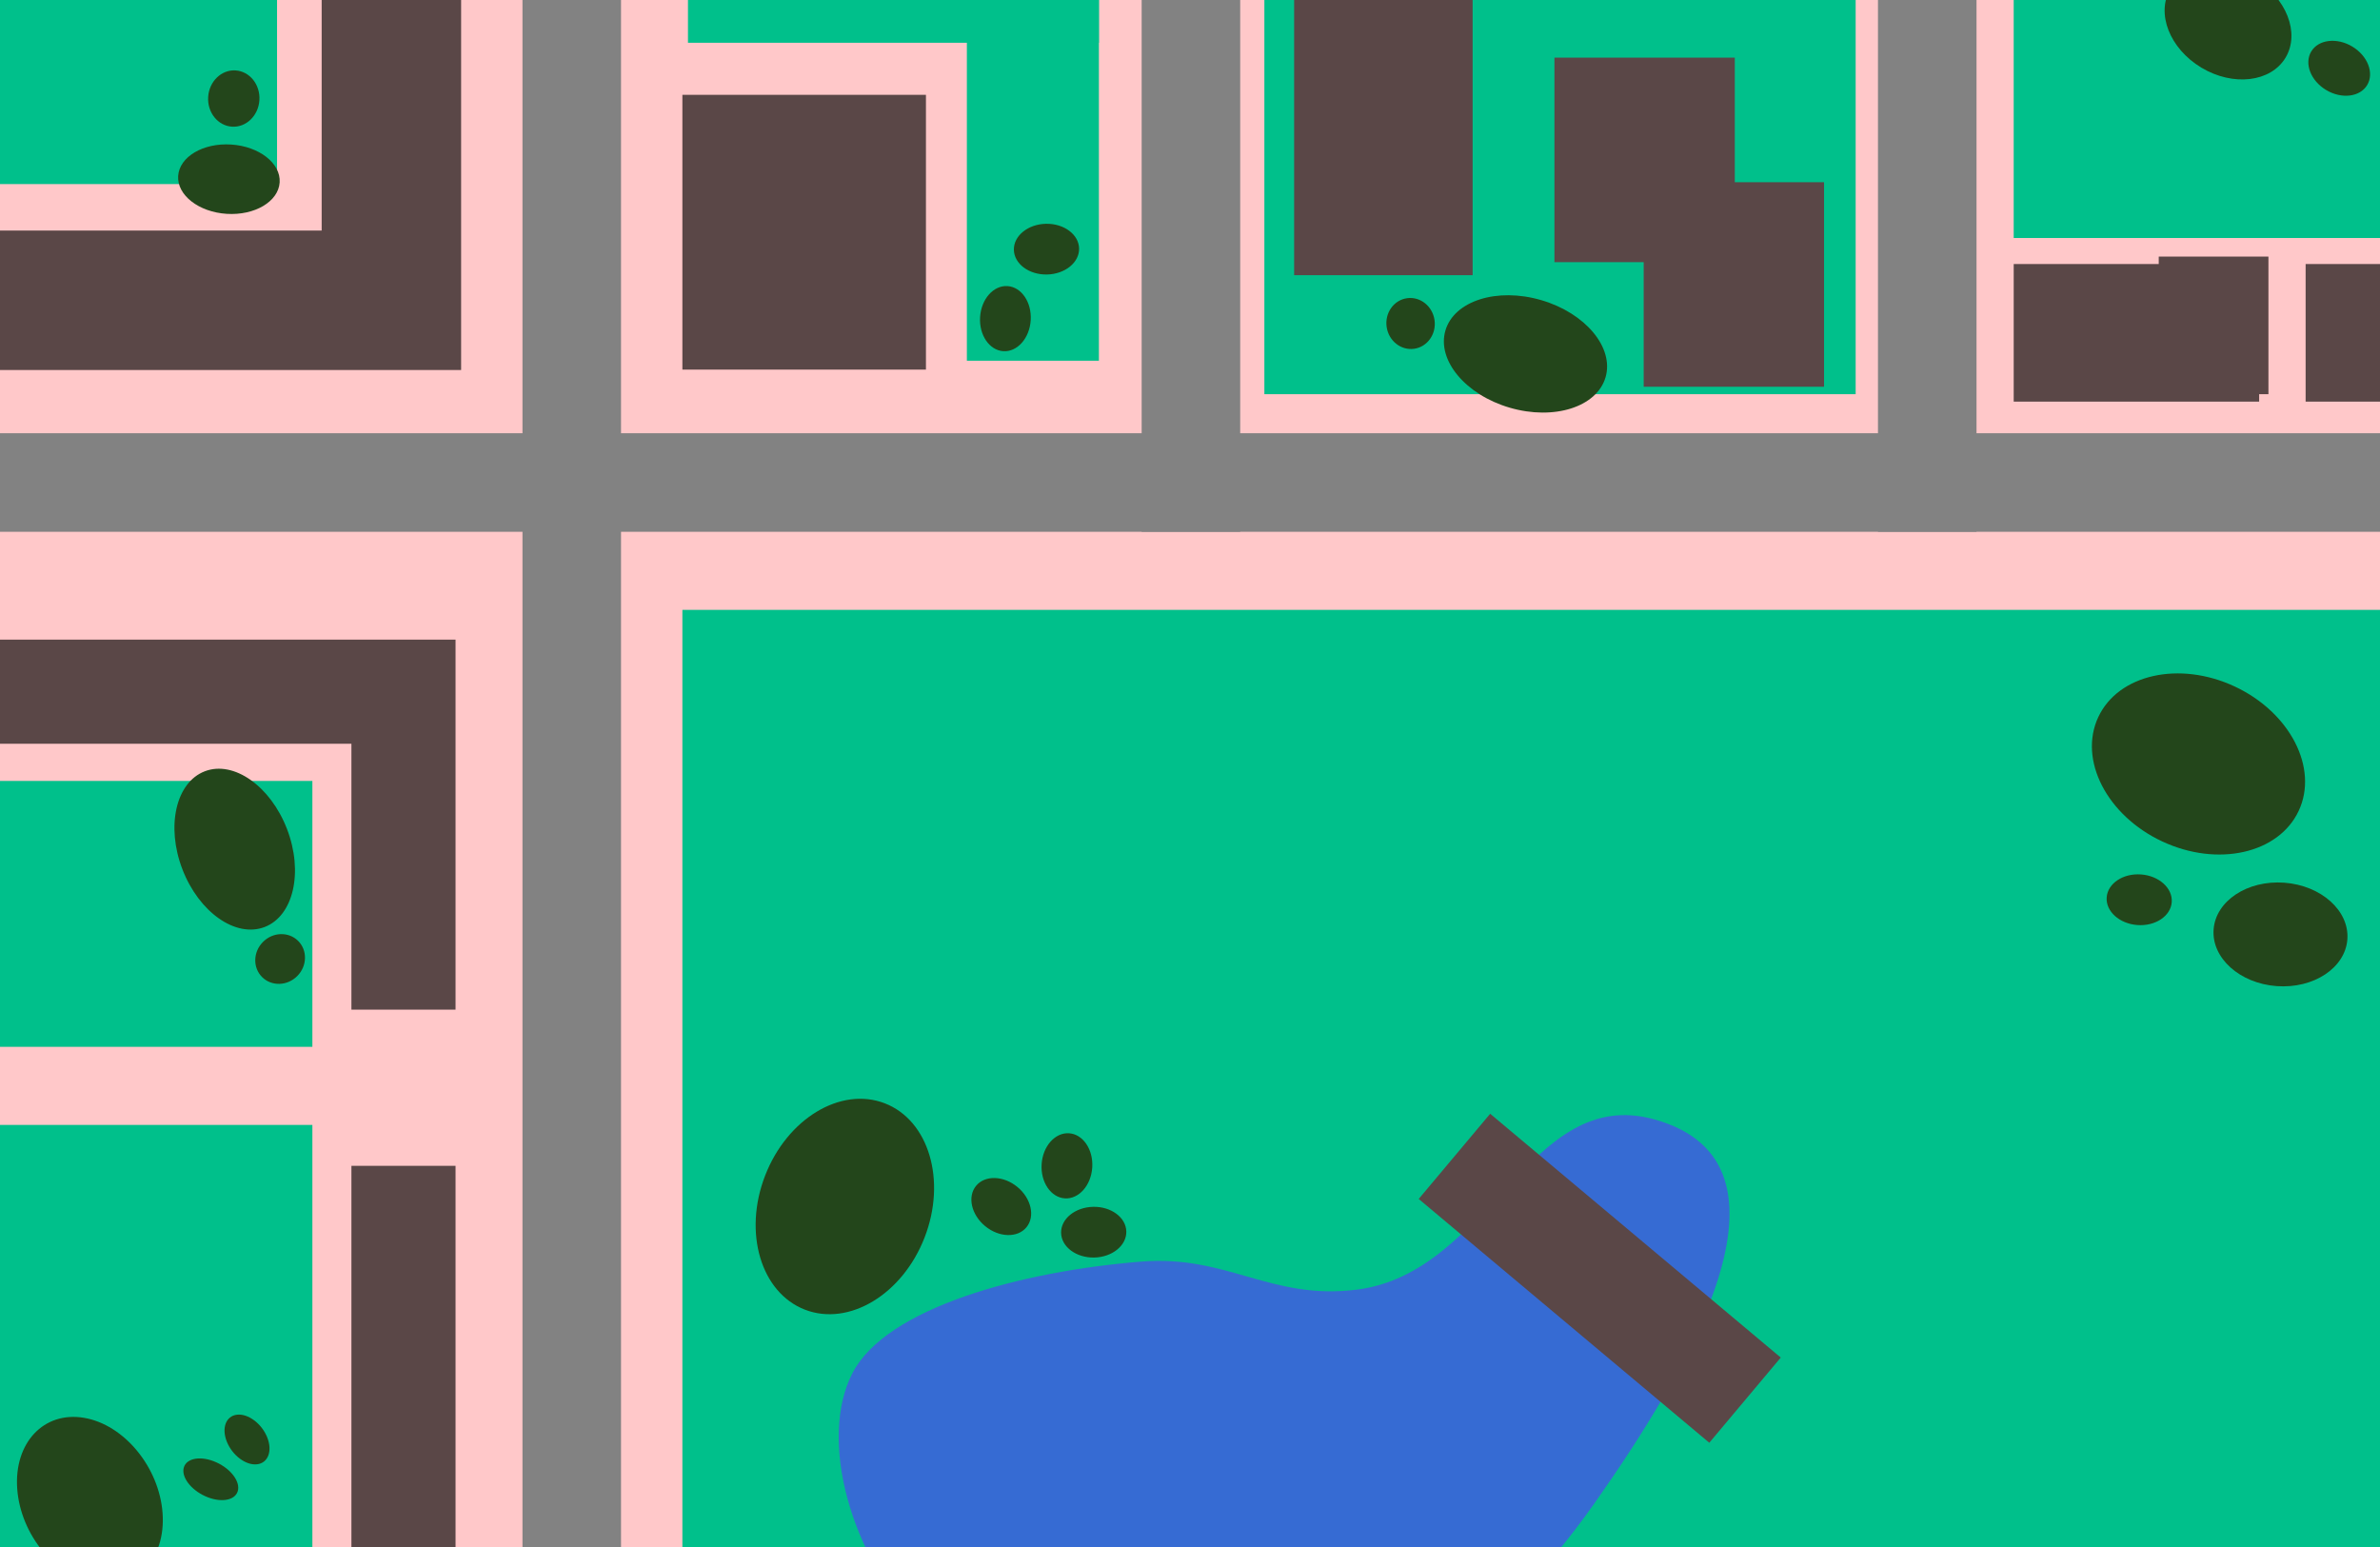 <svg width="1280" height="832" viewBox="0 0 1280 832" fill="none" xmlns="http://www.w3.org/2000/svg">
<g clip-path="url(#clip0_134_248)">
<rect width="1280" height="832" fill="#FFC8C9"/>
<rect x="281" y="-45" width="53" height="900" fill="#828282"/>
<rect x="614" y="-45" width="53" height="331" fill="#828282"/>
<rect x="1010" y="-45" width="53" height="331" fill="#828282"/>
<rect x="-103" y="286" width="53" height="1383" transform="rotate(-90 -103 286)" fill="#828282"/>
<g filter="url(#filter0_d_134_248)">
<rect x="367" y="47" width="130.985" height="147.782" fill="#5A4747"/>
</g>
<rect x="520" y="-27" width="71" height="221" fill="#00C08B"/>
<rect x="680" y="-21" width="318" height="233" fill="#00C08B"/>
<rect x="1083" y="-105" width="318" height="233" fill="#00C08B"/>
<g filter="url(#filter1_d_134_248)">
<rect x="367" y="324" width="913" height="508" fill="#00C08B"/>
</g>
<g filter="url(#filter2_d_134_248)">
<path fill-rule="evenodd" clip-rule="evenodd" d="M248 -18H173V120H-9V195H173H204H248V-18Z" fill="#5A4747"/>
</g>
<g filter="url(#filter3_d_134_248)">
<rect x="696" y="-60" width="96" height="204" fill="#5A4747"/>
</g>
<g filter="url(#filter4_d_134_248)">
<rect x="189" y="623" width="56" height="268" fill="#5A4747"/>
</g>
<g filter="url(#filter5_d_134_248)">
<path fill-rule="evenodd" clip-rule="evenodd" d="M-63 340V396H189V539H245V396V340H189H-63Z" fill="#5A4747"/>
</g>
<rect x="1161" y="138" width="59" height="74" fill="#5A4747"/>
<g filter="url(#filter6_d_134_248)">
<rect x="1083" y="138" width="132" height="74" fill="#5A4747"/>
</g>
<g filter="url(#filter7_d_134_248)">
<path fill-rule="evenodd" clip-rule="evenodd" d="M933 27H836V137H884V204H981V94H933V27Z" fill="#5A4747"/>
</g>
<path d="M458.414 738.563C476.494 703.333 549.284 683.654 613.913 678.501C660.095 674.819 683.416 699.325 729.497 693.624C801.468 684.721 822.378 583.301 889.755 602.027C974.505 625.581 907.259 737.941 857.539 808.473C802.842 886.066 732.636 936.005 633.493 931.758C574.07 929.212 534.919 917.038 497.121 878.178C456.543 836.462 440.333 773.792 458.414 738.563Z" fill="#366BD3"/>
<g filter="url(#filter8_d_134_248)">
<ellipse cx="1182.38" cy="406.873" rx="59.5" ry="46" transform="rotate(25.062 1182.38 406.873)" fill="#23461B"/>
</g>
<g filter="url(#filter9_d_134_248)">
<ellipse cx="454.384" cy="644.873" rx="59.5" ry="46" transform="rotate(111.162 454.384 644.873)" fill="#23461B"/>
</g>
<g filter="url(#filter10_d_134_248)">
<ellipse cx="1226.48" cy="498.537" rx="36.068" ry="27.884" transform="rotate(4.231 1226.48 498.537)" fill="#23461B"/>
</g>
<g filter="url(#filter11_d_134_248)">
<ellipse cx="1198.27" cy="8.462" rx="36.068" ry="27.884" transform="rotate(-149.055 1198.27 8.462)" fill="#23461B"/>
</g>
<g filter="url(#filter12_d_134_248)">
<ellipse cx="820.426" cy="186.34" rx="44.861" ry="30.139" transform="rotate(-163.735 820.426 186.34)" fill="#23461B"/>
</g>
<g filter="url(#filter13_d_134_248)">
<ellipse cx="1150.5" cy="479.897" rx="17.542" ry="13.64" transform="rotate(4.231 1150.5 479.897)" fill="#23461B"/>
</g>
<g filter="url(#filter14_d_134_248)">
<ellipse cx="1258.06" cy="32.718" rx="17.542" ry="13.64" transform="rotate(-149.055 1258.06 32.718)" fill="#23461B"/>
</g>
<g filter="url(#filter15_d_134_248)">
<ellipse cx="538.5" cy="644.897" rx="17.542" ry="13.64" transform="rotate(39.528 538.5 644.897)" fill="#23461B"/>
</g>
<g filter="url(#filter16_d_134_248)">
<ellipse cx="588.211" cy="658.685" rx="17.542" ry="13.64" transform="rotate(-1.171 588.211 658.685)" fill="#23461B"/>
</g>
<g filter="url(#filter17_d_134_248)">
<ellipse cx="758.634" cy="169.978" rx="13.005" ry="13.732" transform="rotate(172.088 758.634 169.978)" fill="#23461B"/>
</g>
<g filter="url(#filter18_d_134_248)">
<ellipse cx="562.817" cy="129.995" rx="17.542" ry="13.64" transform="rotate(-1.171 562.817 129.995)" fill="#23461B"/>
</g>
<g filter="url(#filter19_d_134_248)">
<ellipse cx="573.817" cy="622.995" rx="17.542" ry="13.64" transform="rotate(-86.378 573.817 622.995)" fill="#23461B"/>
</g>
<g filter="url(#filter20_d_134_248)">
<ellipse cx="540.721" cy="167.368" rx="17.542" ry="13.64" transform="rotate(-86.378 540.721 167.368)" fill="#23461B"/>
</g>
<rect y="99" width="99" height="149" transform="rotate(-90 0 99)" fill="#00C08B"/>
<rect x="-38" y="563" width="143" height="206" transform="rotate(-90 -38 563)" fill="#00C08B"/>
<rect x="-38" y="866" width="261" height="206" transform="rotate(-90 -38 866)" fill="#00C08B"/>
<rect x="370" y="23" width="23" height="221" transform="rotate(-90 370 23)" fill="#00C08B"/>
<g filter="url(#filter21_d_134_248)">
<ellipse cx="123.112" cy="92.368" rx="18.678" ry="27.347" transform="rotate(-86.378 123.112 92.368)" fill="#23461B"/>
</g>
<g filter="url(#filter22_d_134_248)">
<ellipse cx="125.735" cy="49" rx="15.158" ry="13.805" transform="rotate(-86.378 125.735 49)" fill="#23461B"/>
</g>
<g filter="url(#filter23_d_134_248)">
<rect x="1240" y="138" width="51" height="74" fill="#5A4747"/>
</g>
<g filter="url(#filter24_d_134_248)">
<rect x="763" y="640.814" width="59.802" height="204" transform="rotate(-50.005 763 640.814)" fill="#5A4747"/>
</g>
<g filter="url(#filter25_d_134_248)">
<ellipse cx="44.872" cy="39.644" rx="44.872" ry="39.644" transform="matrix(0.072 0.997 -0.986 -0.165 84.206 765.052)" fill="#23461B"/>
</g>
<g filter="url(#filter26_d_134_248)">
<ellipse cx="15.854" cy="9.593" rx="15.854" ry="9.593" transform="matrix(0.912 0.411 -0.308 0.951 101.872 775.939)" fill="#23461B"/>
</g>
<g filter="url(#filter27_d_134_248)">
<ellipse cx="14.383" cy="10.904" rx="14.383" ry="10.904" transform="matrix(-0.375 -0.927 0.993 -0.114 127.417 784.762)" fill="#23461B"/>
</g>
<g filter="url(#filter28_d_134_248)">
<ellipse cx="126.23" cy="452.688" rx="44.861" ry="30.139" transform="rotate(68.969 126.23 452.688)" fill="#23461B"/>
</g>
<g filter="url(#filter29_d_134_248)">
<ellipse cx="150.655" cy="511.759" rx="13.005" ry="13.732" transform="rotate(44.793 150.655 511.759)" fill="#23461B"/>
</g>
</g>
<defs>
<filter id="filter0_d_134_248" x="363" y="47" width="138.985" height="155.781" filterUnits="userSpaceOnUse" color-interpolation-filters="sRGB">
<feFlood flood-opacity="0" result="BackgroundImageFix"/>
<feColorMatrix in="SourceAlpha" type="matrix" values="0 0 0 0 0 0 0 0 0 0 0 0 0 0 0 0 0 0 127 0" result="hardAlpha"/>
<feOffset dy="4"/>
<feGaussianBlur stdDeviation="2"/>
<feComposite in2="hardAlpha" operator="out"/>
<feColorMatrix type="matrix" values="0 0 0 0 0 0 0 0 0 0 0 0 0 0 0 0 0 0 0.25 0"/>
<feBlend mode="normal" in2="BackgroundImageFix" result="effect1_dropShadow_134_248"/>
<feBlend mode="normal" in="SourceGraphic" in2="effect1_dropShadow_134_248" result="shape"/>
</filter>
<filter id="filter1_d_134_248" x="363" y="324" width="921" height="516" filterUnits="userSpaceOnUse" color-interpolation-filters="sRGB">
<feFlood flood-opacity="0" result="BackgroundImageFix"/>
<feColorMatrix in="SourceAlpha" type="matrix" values="0 0 0 0 0 0 0 0 0 0 0 0 0 0 0 0 0 0 127 0" result="hardAlpha"/>
<feOffset dy="4"/>
<feGaussianBlur stdDeviation="2"/>
<feComposite in2="hardAlpha" operator="out"/>
<feColorMatrix type="matrix" values="0 0 0 0 0 0 0 0 0 0 0 0 0 0 0 0 0 0 0.25 0"/>
<feBlend mode="normal" in2="BackgroundImageFix" result="effect1_dropShadow_134_248"/>
<feBlend mode="normal" in="SourceGraphic" in2="effect1_dropShadow_134_248" result="shape"/>
</filter>
<filter id="filter2_d_134_248" x="-13" y="-18" width="265" height="221" filterUnits="userSpaceOnUse" color-interpolation-filters="sRGB">
<feFlood flood-opacity="0" result="BackgroundImageFix"/>
<feColorMatrix in="SourceAlpha" type="matrix" values="0 0 0 0 0 0 0 0 0 0 0 0 0 0 0 0 0 0 127 0" result="hardAlpha"/>
<feOffset dy="4"/>
<feGaussianBlur stdDeviation="2"/>
<feComposite in2="hardAlpha" operator="out"/>
<feColorMatrix type="matrix" values="0 0 0 0 0 0 0 0 0 0 0 0 0 0 0 0 0 0 0.25 0"/>
<feBlend mode="normal" in2="BackgroundImageFix" result="effect1_dropShadow_134_248"/>
<feBlend mode="normal" in="SourceGraphic" in2="effect1_dropShadow_134_248" result="shape"/>
</filter>
<filter id="filter3_d_134_248" x="692" y="-60" width="104" height="212" filterUnits="userSpaceOnUse" color-interpolation-filters="sRGB">
<feFlood flood-opacity="0" result="BackgroundImageFix"/>
<feColorMatrix in="SourceAlpha" type="matrix" values="0 0 0 0 0 0 0 0 0 0 0 0 0 0 0 0 0 0 127 0" result="hardAlpha"/>
<feOffset dy="4"/>
<feGaussianBlur stdDeviation="2"/>
<feComposite in2="hardAlpha" operator="out"/>
<feColorMatrix type="matrix" values="0 0 0 0 0 0 0 0 0 0 0 0 0 0 0 0 0 0 0.25 0"/>
<feBlend mode="normal" in2="BackgroundImageFix" result="effect1_dropShadow_134_248"/>
<feBlend mode="normal" in="SourceGraphic" in2="effect1_dropShadow_134_248" result="shape"/>
</filter>
<filter id="filter4_d_134_248" x="185" y="623" width="64" height="276" filterUnits="userSpaceOnUse" color-interpolation-filters="sRGB">
<feFlood flood-opacity="0" result="BackgroundImageFix"/>
<feColorMatrix in="SourceAlpha" type="matrix" values="0 0 0 0 0 0 0 0 0 0 0 0 0 0 0 0 0 0 127 0" result="hardAlpha"/>
<feOffset dy="4"/>
<feGaussianBlur stdDeviation="2"/>
<feComposite in2="hardAlpha" operator="out"/>
<feColorMatrix type="matrix" values="0 0 0 0 0 0 0 0 0 0 0 0 0 0 0 0 0 0 0.25 0"/>
<feBlend mode="normal" in2="BackgroundImageFix" result="effect1_dropShadow_134_248"/>
<feBlend mode="normal" in="SourceGraphic" in2="effect1_dropShadow_134_248" result="shape"/>
</filter>
<filter id="filter5_d_134_248" x="-67" y="340" width="316" height="207" filterUnits="userSpaceOnUse" color-interpolation-filters="sRGB">
<feFlood flood-opacity="0" result="BackgroundImageFix"/>
<feColorMatrix in="SourceAlpha" type="matrix" values="0 0 0 0 0 0 0 0 0 0 0 0 0 0 0 0 0 0 127 0" result="hardAlpha"/>
<feOffset dy="4"/>
<feGaussianBlur stdDeviation="2"/>
<feComposite in2="hardAlpha" operator="out"/>
<feColorMatrix type="matrix" values="0 0 0 0 0 0 0 0 0 0 0 0 0 0 0 0 0 0 0.25 0"/>
<feBlend mode="normal" in2="BackgroundImageFix" result="effect1_dropShadow_134_248"/>
<feBlend mode="normal" in="SourceGraphic" in2="effect1_dropShadow_134_248" result="shape"/>
</filter>
<filter id="filter6_d_134_248" x="1079" y="138" width="140" height="82" filterUnits="userSpaceOnUse" color-interpolation-filters="sRGB">
<feFlood flood-opacity="0" result="BackgroundImageFix"/>
<feColorMatrix in="SourceAlpha" type="matrix" values="0 0 0 0 0 0 0 0 0 0 0 0 0 0 0 0 0 0 127 0" result="hardAlpha"/>
<feOffset dy="4"/>
<feGaussianBlur stdDeviation="2"/>
<feComposite in2="hardAlpha" operator="out"/>
<feColorMatrix type="matrix" values="0 0 0 0 0 0 0 0 0 0 0 0 0 0 0 0 0 0 0.25 0"/>
<feBlend mode="normal" in2="BackgroundImageFix" result="effect1_dropShadow_134_248"/>
<feBlend mode="normal" in="SourceGraphic" in2="effect1_dropShadow_134_248" result="shape"/>
</filter>
<filter id="filter7_d_134_248" x="832" y="27" width="153" height="185" filterUnits="userSpaceOnUse" color-interpolation-filters="sRGB">
<feFlood flood-opacity="0" result="BackgroundImageFix"/>
<feColorMatrix in="SourceAlpha" type="matrix" values="0 0 0 0 0 0 0 0 0 0 0 0 0 0 0 0 0 0 127 0" result="hardAlpha"/>
<feOffset dy="4"/>
<feGaussianBlur stdDeviation="2"/>
<feComposite in2="hardAlpha" operator="out"/>
<feColorMatrix type="matrix" values="0 0 0 0 0 0 0 0 0 0 0 0 0 0 0 0 0 0 0.25 0"/>
<feBlend mode="normal" in2="BackgroundImageFix" result="effect1_dropShadow_134_248"/>
<feBlend mode="normal" in="SourceGraphic" in2="effect1_dropShadow_134_248" result="shape"/>
</filter>
<filter id="filter8_d_134_248" x="1121.06" y="358.167" width="122.656" height="105.412" filterUnits="userSpaceOnUse" color-interpolation-filters="sRGB">
<feFlood flood-opacity="0" result="BackgroundImageFix"/>
<feColorMatrix in="SourceAlpha" type="matrix" values="0 0 0 0 0 0 0 0 0 0 0 0 0 0 0 0 0 0 127 0" result="hardAlpha"/>
<feOffset dy="4"/>
<feGaussianBlur stdDeviation="2"/>
<feComposite in2="hardAlpha" operator="out"/>
<feColorMatrix type="matrix" values="0 0 0 0 0 0 0 0 0 0 0 0 0 0 0 0 0 0 0.25 0"/>
<feBlend mode="normal" in2="BackgroundImageFix" result="effect1_dropShadow_134_248"/>
<feBlend mode="normal" in="SourceGraphic" in2="effect1_dropShadow_134_248" result="shape"/>
</filter>
<filter id="filter9_d_134_248" x="402.398" y="586.939" width="103.971" height="123.869" filterUnits="userSpaceOnUse" color-interpolation-filters="sRGB">
<feFlood flood-opacity="0" result="BackgroundImageFix"/>
<feColorMatrix in="SourceAlpha" type="matrix" values="0 0 0 0 0 0 0 0 0 0 0 0 0 0 0 0 0 0 127 0" result="hardAlpha"/>
<feOffset dy="4"/>
<feGaussianBlur stdDeviation="2"/>
<feComposite in2="hardAlpha" operator="out"/>
<feColorMatrix type="matrix" values="0 0 0 0 0 0 0 0 0 0 0 0 0 0 0 0 0 0 0.25 0"/>
<feBlend mode="normal" in2="BackgroundImageFix" result="effect1_dropShadow_134_248"/>
<feBlend mode="normal" in="SourceGraphic" in2="effect1_dropShadow_134_248" result="shape"/>
</filter>
<filter id="filter10_d_134_248" x="1186.45" y="470.6" width="80.059" height="63.875" filterUnits="userSpaceOnUse" color-interpolation-filters="sRGB">
<feFlood flood-opacity="0" result="BackgroundImageFix"/>
<feColorMatrix in="SourceAlpha" type="matrix" values="0 0 0 0 0 0 0 0 0 0 0 0 0 0 0 0 0 0 127 0" result="hardAlpha"/>
<feOffset dy="4"/>
<feGaussianBlur stdDeviation="2"/>
<feComposite in2="hardAlpha" operator="out"/>
<feColorMatrix type="matrix" values="0 0 0 0 0 0 0 0 0 0 0 0 0 0 0 0 0 0 0.25 0"/>
<feBlend mode="normal" in2="BackgroundImageFix" result="effect1_dropShadow_134_248"/>
<feBlend mode="normal" in="SourceGraphic" in2="effect1_dropShadow_134_248" result="shape"/>
</filter>
<filter id="filter11_d_134_248" x="1160.17" y="-21.804" width="76.207" height="68.531" filterUnits="userSpaceOnUse" color-interpolation-filters="sRGB">
<feFlood flood-opacity="0" result="BackgroundImageFix"/>
<feColorMatrix in="SourceAlpha" type="matrix" values="0 0 0 0 0 0 0 0 0 0 0 0 0 0 0 0 0 0 127 0" result="hardAlpha"/>
<feOffset dy="4"/>
<feGaussianBlur stdDeviation="2"/>
<feComposite in2="hardAlpha" operator="out"/>
<feColorMatrix type="matrix" values="0 0 0 0 0 0 0 0 0 0 0 0 0 0 0 0 0 0 0.25 0"/>
<feBlend mode="normal" in2="BackgroundImageFix" result="effect1_dropShadow_134_248"/>
<feBlend mode="normal" in="SourceGraphic" in2="effect1_dropShadow_134_248" result="shape"/>
</filter>
<filter id="filter12_d_134_248" x="772.533" y="154.789" width="95.786" height="71.102" filterUnits="userSpaceOnUse" color-interpolation-filters="sRGB">
<feFlood flood-opacity="0" result="BackgroundImageFix"/>
<feColorMatrix in="SourceAlpha" type="matrix" values="0 0 0 0 0 0 0 0 0 0 0 0 0 0 0 0 0 0 127 0" result="hardAlpha"/>
<feOffset dy="4"/>
<feGaussianBlur stdDeviation="2"/>
<feComposite in2="hardAlpha" operator="out"/>
<feColorMatrix type="matrix" values="0 0 0 0 0 0 0 0 0 0 0 0 0 0 0 0 0 0 0.25 0"/>
<feBlend mode="normal" in2="BackgroundImageFix" result="effect1_dropShadow_134_248"/>
<feBlend mode="normal" in="SourceGraphic" in2="effect1_dropShadow_134_248" result="shape"/>
</filter>
<filter id="filter13_d_134_248" x="1128.98" y="466.232" width="43.046" height="35.33" filterUnits="userSpaceOnUse" color-interpolation-filters="sRGB">
<feFlood flood-opacity="0" result="BackgroundImageFix"/>
<feColorMatrix in="SourceAlpha" type="matrix" values="0 0 0 0 0 0 0 0 0 0 0 0 0 0 0 0 0 0 127 0" result="hardAlpha"/>
<feOffset dy="4"/>
<feGaussianBlur stdDeviation="2"/>
<feComposite in2="hardAlpha" operator="out"/>
<feColorMatrix type="matrix" values="0 0 0 0 0 0 0 0 0 0 0 0 0 0 0 0 0 0 0.25 0"/>
<feBlend mode="normal" in2="BackgroundImageFix" result="effect1_dropShadow_134_248"/>
<feBlend mode="normal" in="SourceGraphic" in2="effect1_dropShadow_134_248" result="shape"/>
</filter>
<filter id="filter14_d_134_248" x="1237.46" y="17.946" width="41.206" height="37.545" filterUnits="userSpaceOnUse" color-interpolation-filters="sRGB">
<feFlood flood-opacity="0" result="BackgroundImageFix"/>
<feColorMatrix in="SourceAlpha" type="matrix" values="0 0 0 0 0 0 0 0 0 0 0 0 0 0 0 0 0 0 127 0" result="hardAlpha"/>
<feOffset dy="4"/>
<feGaussianBlur stdDeviation="2"/>
<feComposite in2="hardAlpha" operator="out"/>
<feColorMatrix type="matrix" values="0 0 0 0 0 0 0 0 0 0 0 0 0 0 0 0 0 0 0.25 0"/>
<feBlend mode="normal" in2="BackgroundImageFix" result="effect1_dropShadow_134_248"/>
<feBlend mode="normal" in="SourceGraphic" in2="effect1_dropShadow_134_248" result="shape"/>
</filter>
<filter id="filter15_d_134_248" x="518.422" y="629.556" width="40.155" height="38.681" filterUnits="userSpaceOnUse" color-interpolation-filters="sRGB">
<feFlood flood-opacity="0" result="BackgroundImageFix"/>
<feColorMatrix in="SourceAlpha" type="matrix" values="0 0 0 0 0 0 0 0 0 0 0 0 0 0 0 0 0 0 127 0" result="hardAlpha"/>
<feOffset dy="4"/>
<feGaussianBlur stdDeviation="2"/>
<feComposite in2="hardAlpha" operator="out"/>
<feColorMatrix type="matrix" values="0 0 0 0 0 0 0 0 0 0 0 0 0 0 0 0 0 0 0.25 0"/>
<feBlend mode="normal" in2="BackgroundImageFix" result="effect1_dropShadow_134_248"/>
<feBlend mode="normal" in="SourceGraphic" in2="effect1_dropShadow_134_248" result="shape"/>
</filter>
<filter id="filter16_d_134_248" x="566.671" y="645.043" width="43.08" height="35.283" filterUnits="userSpaceOnUse" color-interpolation-filters="sRGB">
<feFlood flood-opacity="0" result="BackgroundImageFix"/>
<feColorMatrix in="SourceAlpha" type="matrix" values="0 0 0 0 0 0 0 0 0 0 0 0 0 0 0 0 0 0 127 0" result="hardAlpha"/>
<feOffset dy="4"/>
<feGaussianBlur stdDeviation="2"/>
<feComposite in2="hardAlpha" operator="out"/>
<feColorMatrix type="matrix" values="0 0 0 0 0 0 0 0 0 0 0 0 0 0 0 0 0 0 0.25 0"/>
<feBlend mode="normal" in2="BackgroundImageFix" result="effect1_dropShadow_134_248"/>
<feBlend mode="normal" in="SourceGraphic" in2="effect1_dropShadow_134_248" result="shape"/>
</filter>
<filter id="filter17_d_134_248" x="741.614" y="156.257" width="34.041" height="35.441" filterUnits="userSpaceOnUse" color-interpolation-filters="sRGB">
<feFlood flood-opacity="0" result="BackgroundImageFix"/>
<feColorMatrix in="SourceAlpha" type="matrix" values="0 0 0 0 0 0 0 0 0 0 0 0 0 0 0 0 0 0 127 0" result="hardAlpha"/>
<feOffset dy="4"/>
<feGaussianBlur stdDeviation="2"/>
<feComposite in2="hardAlpha" operator="out"/>
<feColorMatrix type="matrix" values="0 0 0 0 0 0 0 0 0 0 0 0 0 0 0 0 0 0 0.25 0"/>
<feBlend mode="normal" in2="BackgroundImageFix" result="effect1_dropShadow_134_248"/>
<feBlend mode="normal" in="SourceGraphic" in2="effect1_dropShadow_134_248" result="shape"/>
</filter>
<filter id="filter18_d_134_248" x="541.276" y="116.354" width="43.08" height="35.283" filterUnits="userSpaceOnUse" color-interpolation-filters="sRGB">
<feFlood flood-opacity="0" result="BackgroundImageFix"/>
<feColorMatrix in="SourceAlpha" type="matrix" values="0 0 0 0 0 0 0 0 0 0 0 0 0 0 0 0 0 0 127 0" result="hardAlpha"/>
<feOffset dy="4"/>
<feGaussianBlur stdDeviation="2"/>
<feComposite in2="hardAlpha" operator="out"/>
<feColorMatrix type="matrix" values="0 0 0 0 0 0 0 0 0 0 0 0 0 0 0 0 0 0 0.25 0"/>
<feBlend mode="normal" in2="BackgroundImageFix" result="effect1_dropShadow_134_248"/>
<feBlend mode="normal" in="SourceGraphic" in2="effect1_dropShadow_134_248" result="shape"/>
</filter>
<filter id="filter19_d_134_248" x="556.158" y="605.467" width="35.316" height="43.056" filterUnits="userSpaceOnUse" color-interpolation-filters="sRGB">
<feFlood flood-opacity="0" result="BackgroundImageFix"/>
<feColorMatrix in="SourceAlpha" type="matrix" values="0 0 0 0 0 0 0 0 0 0 0 0 0 0 0 0 0 0 127 0" result="hardAlpha"/>
<feOffset dy="4"/>
<feGaussianBlur stdDeviation="2"/>
<feComposite in2="hardAlpha" operator="out"/>
<feColorMatrix type="matrix" values="0 0 0 0 0 0 0 0 0 0 0 0 0 0 0 0 0 0 0.25 0"/>
<feBlend mode="normal" in2="BackgroundImageFix" result="effect1_dropShadow_134_248"/>
<feBlend mode="normal" in="SourceGraphic" in2="effect1_dropShadow_134_248" result="shape"/>
</filter>
<filter id="filter20_d_134_248" x="523.062" y="149.84" width="35.316" height="43.056" filterUnits="userSpaceOnUse" color-interpolation-filters="sRGB">
<feFlood flood-opacity="0" result="BackgroundImageFix"/>
<feColorMatrix in="SourceAlpha" type="matrix" values="0 0 0 0 0 0 0 0 0 0 0 0 0 0 0 0 0 0 127 0" result="hardAlpha"/>
<feOffset dy="4"/>
<feGaussianBlur stdDeviation="2"/>
<feComposite in2="hardAlpha" operator="out"/>
<feColorMatrix type="matrix" values="0 0 0 0 0 0 0 0 0 0 0 0 0 0 0 0 0 0 0.25 0"/>
<feBlend mode="normal" in2="BackgroundImageFix" result="effect1_dropShadow_134_248"/>
<feBlend mode="normal" in="SourceGraphic" in2="effect1_dropShadow_134_248" result="shape"/>
</filter>
<filter id="filter21_d_134_248" x="91.794" y="73.646" width="62.637" height="45.444" filterUnits="userSpaceOnUse" color-interpolation-filters="sRGB">
<feFlood flood-opacity="0" result="BackgroundImageFix"/>
<feColorMatrix in="SourceAlpha" type="matrix" values="0 0 0 0 0 0 0 0 0 0 0 0 0 0 0 0 0 0 127 0" result="hardAlpha"/>
<feOffset dy="4"/>
<feGaussianBlur stdDeviation="2"/>
<feComposite in2="hardAlpha" operator="out"/>
<feColorMatrix type="matrix" values="0 0 0 0 0 0 0 0 0 0 0 0 0 0 0 0 0 0 0.25 0"/>
<feBlend mode="normal" in2="BackgroundImageFix" result="effect1_dropShadow_134_248"/>
<feBlend mode="normal" in="SourceGraphic" in2="effect1_dropShadow_134_248" result="shape"/>
</filter>
<filter id="filter22_d_134_248" x="107.924" y="33.847" width="35.623" height="38.307" filterUnits="userSpaceOnUse" color-interpolation-filters="sRGB">
<feFlood flood-opacity="0" result="BackgroundImageFix"/>
<feColorMatrix in="SourceAlpha" type="matrix" values="0 0 0 0 0 0 0 0 0 0 0 0 0 0 0 0 0 0 127 0" result="hardAlpha"/>
<feOffset dy="4"/>
<feGaussianBlur stdDeviation="2"/>
<feComposite in2="hardAlpha" operator="out"/>
<feColorMatrix type="matrix" values="0 0 0 0 0 0 0 0 0 0 0 0 0 0 0 0 0 0 0.25 0"/>
<feBlend mode="normal" in2="BackgroundImageFix" result="effect1_dropShadow_134_248"/>
<feBlend mode="normal" in="SourceGraphic" in2="effect1_dropShadow_134_248" result="shape"/>
</filter>
<filter id="filter23_d_134_248" x="1236" y="138" width="59" height="82" filterUnits="userSpaceOnUse" color-interpolation-filters="sRGB">
<feFlood flood-opacity="0" result="BackgroundImageFix"/>
<feColorMatrix in="SourceAlpha" type="matrix" values="0 0 0 0 0 0 0 0 0 0 0 0 0 0 0 0 0 0 127 0" result="hardAlpha"/>
<feOffset dy="4"/>
<feGaussianBlur stdDeviation="2"/>
<feComposite in2="hardAlpha" operator="out"/>
<feColorMatrix type="matrix" values="0 0 0 0 0 0 0 0 0 0 0 0 0 0 0 0 0 0 0.25 0"/>
<feBlend mode="normal" in2="BackgroundImageFix" result="effect1_dropShadow_134_248"/>
<feBlend mode="normal" in="SourceGraphic" in2="effect1_dropShadow_134_248" result="shape"/>
</filter>
<filter id="filter24_d_134_248" x="759" y="595" width="202.72" height="184.931" filterUnits="userSpaceOnUse" color-interpolation-filters="sRGB">
<feFlood flood-opacity="0" result="BackgroundImageFix"/>
<feColorMatrix in="SourceAlpha" type="matrix" values="0 0 0 0 0 0 0 0 0 0 0 0 0 0 0 0 0 0 127 0" result="hardAlpha"/>
<feOffset dy="4"/>
<feGaussianBlur stdDeviation="2"/>
<feComposite in2="hardAlpha" operator="out"/>
<feColorMatrix type="matrix" values="0 0 0 0 0 0 0 0 0 0 0 0 0 0 0 0 0 0 0.25 0"/>
<feBlend mode="normal" in2="BackgroundImageFix" result="effect1_dropShadow_134_248"/>
<feBlend mode="normal" in="SourceGraphic" in2="effect1_dropShadow_134_248" result="shape"/>
</filter>
<filter id="filter25_d_134_248" x="5.089" y="758.047" width="86.475" height="98.471" filterUnits="userSpaceOnUse" color-interpolation-filters="sRGB">
<feFlood flood-opacity="0" result="BackgroundImageFix"/>
<feColorMatrix in="SourceAlpha" type="matrix" values="0 0 0 0 0 0 0 0 0 0 0 0 0 0 0 0 0 0 127 0" result="hardAlpha"/>
<feOffset dy="4"/>
<feGaussianBlur stdDeviation="2"/>
<feComposite in2="hardAlpha" operator="out"/>
<feColorMatrix type="matrix" values="0 0 0 0 0 0 0 0 0 0 0 0 0 0 0 0 0 0 0.25 0"/>
<feBlend mode="normal" in2="BackgroundImageFix" result="effect1_dropShadow_134_248"/>
<feBlend mode="normal" in="SourceGraphic" in2="effect1_dropShadow_134_248" result="shape"/>
</filter>
<filter id="filter26_d_134_248" x="94.618" y="780.369" width="37.505" height="30.435" filterUnits="userSpaceOnUse" color-interpolation-filters="sRGB">
<feFlood flood-opacity="0" result="BackgroundImageFix"/>
<feColorMatrix in="SourceAlpha" type="matrix" values="0 0 0 0 0 0 0 0 0 0 0 0 0 0 0 0 0 0 127 0" result="hardAlpha"/>
<feOffset dy="4"/>
<feGaussianBlur stdDeviation="2"/>
<feComposite in2="hardAlpha" operator="out"/>
<feColorMatrix type="matrix" values="0 0 0 0 0 0 0 0 0 0 0 0 0 0 0 0 0 0 0.25 0"/>
<feBlend mode="normal" in2="BackgroundImageFix" result="effect1_dropShadow_134_248"/>
<feBlend mode="normal" in="SourceGraphic" in2="effect1_dropShadow_134_248" result="shape"/>
</filter>
<filter id="filter27_d_134_248" x="116.743" y="756.793" width="32.214" height="34.781" filterUnits="userSpaceOnUse" color-interpolation-filters="sRGB">
<feFlood flood-opacity="0" result="BackgroundImageFix"/>
<feColorMatrix in="SourceAlpha" type="matrix" values="0 0 0 0 0 0 0 0 0 0 0 0 0 0 0 0 0 0 127 0" result="hardAlpha"/>
<feOffset dy="4"/>
<feGaussianBlur stdDeviation="2"/>
<feComposite in2="hardAlpha" operator="out"/>
<feColorMatrix type="matrix" values="0 0 0 0 0 0 0 0 0 0 0 0 0 0 0 0 0 0 0.25 0"/>
<feBlend mode="normal" in2="BackgroundImageFix" result="effect1_dropShadow_134_248"/>
<feBlend mode="normal" in="SourceGraphic" in2="effect1_dropShadow_134_248" result="shape"/>
</filter>
<filter id="filter28_d_134_248" x="89.813" y="409.431" width="72.835" height="94.514" filterUnits="userSpaceOnUse" color-interpolation-filters="sRGB">
<feFlood flood-opacity="0" result="BackgroundImageFix"/>
<feColorMatrix in="SourceAlpha" type="matrix" values="0 0 0 0 0 0 0 0 0 0 0 0 0 0 0 0 0 0 127 0" result="hardAlpha"/>
<feOffset dy="4"/>
<feGaussianBlur stdDeviation="2"/>
<feComposite in2="hardAlpha" operator="out"/>
<feColorMatrix type="matrix" values="0 0 0 0 0 0 0 0 0 0 0 0 0 0 0 0 0 0 0.25 0"/>
<feBlend mode="normal" in2="BackgroundImageFix" result="effect1_dropShadow_134_248"/>
<feBlend mode="normal" in="SourceGraphic" in2="effect1_dropShadow_134_248" result="shape"/>
</filter>
<filter id="filter29_d_134_248" x="133.284" y="498.382" width="34.742" height="34.752" filterUnits="userSpaceOnUse" color-interpolation-filters="sRGB">
<feFlood flood-opacity="0" result="BackgroundImageFix"/>
<feColorMatrix in="SourceAlpha" type="matrix" values="0 0 0 0 0 0 0 0 0 0 0 0 0 0 0 0 0 0 127 0" result="hardAlpha"/>
<feOffset dy="4"/>
<feGaussianBlur stdDeviation="2"/>
<feComposite in2="hardAlpha" operator="out"/>
<feColorMatrix type="matrix" values="0 0 0 0 0 0 0 0 0 0 0 0 0 0 0 0 0 0 0.25 0"/>
<feBlend mode="normal" in2="BackgroundImageFix" result="effect1_dropShadow_134_248"/>
<feBlend mode="normal" in="SourceGraphic" in2="effect1_dropShadow_134_248" result="shape"/>
</filter>
<clipPath id="clip0_134_248">
<rect width="1280" height="832" fill="white"/>
</clipPath>
</defs>
</svg>
